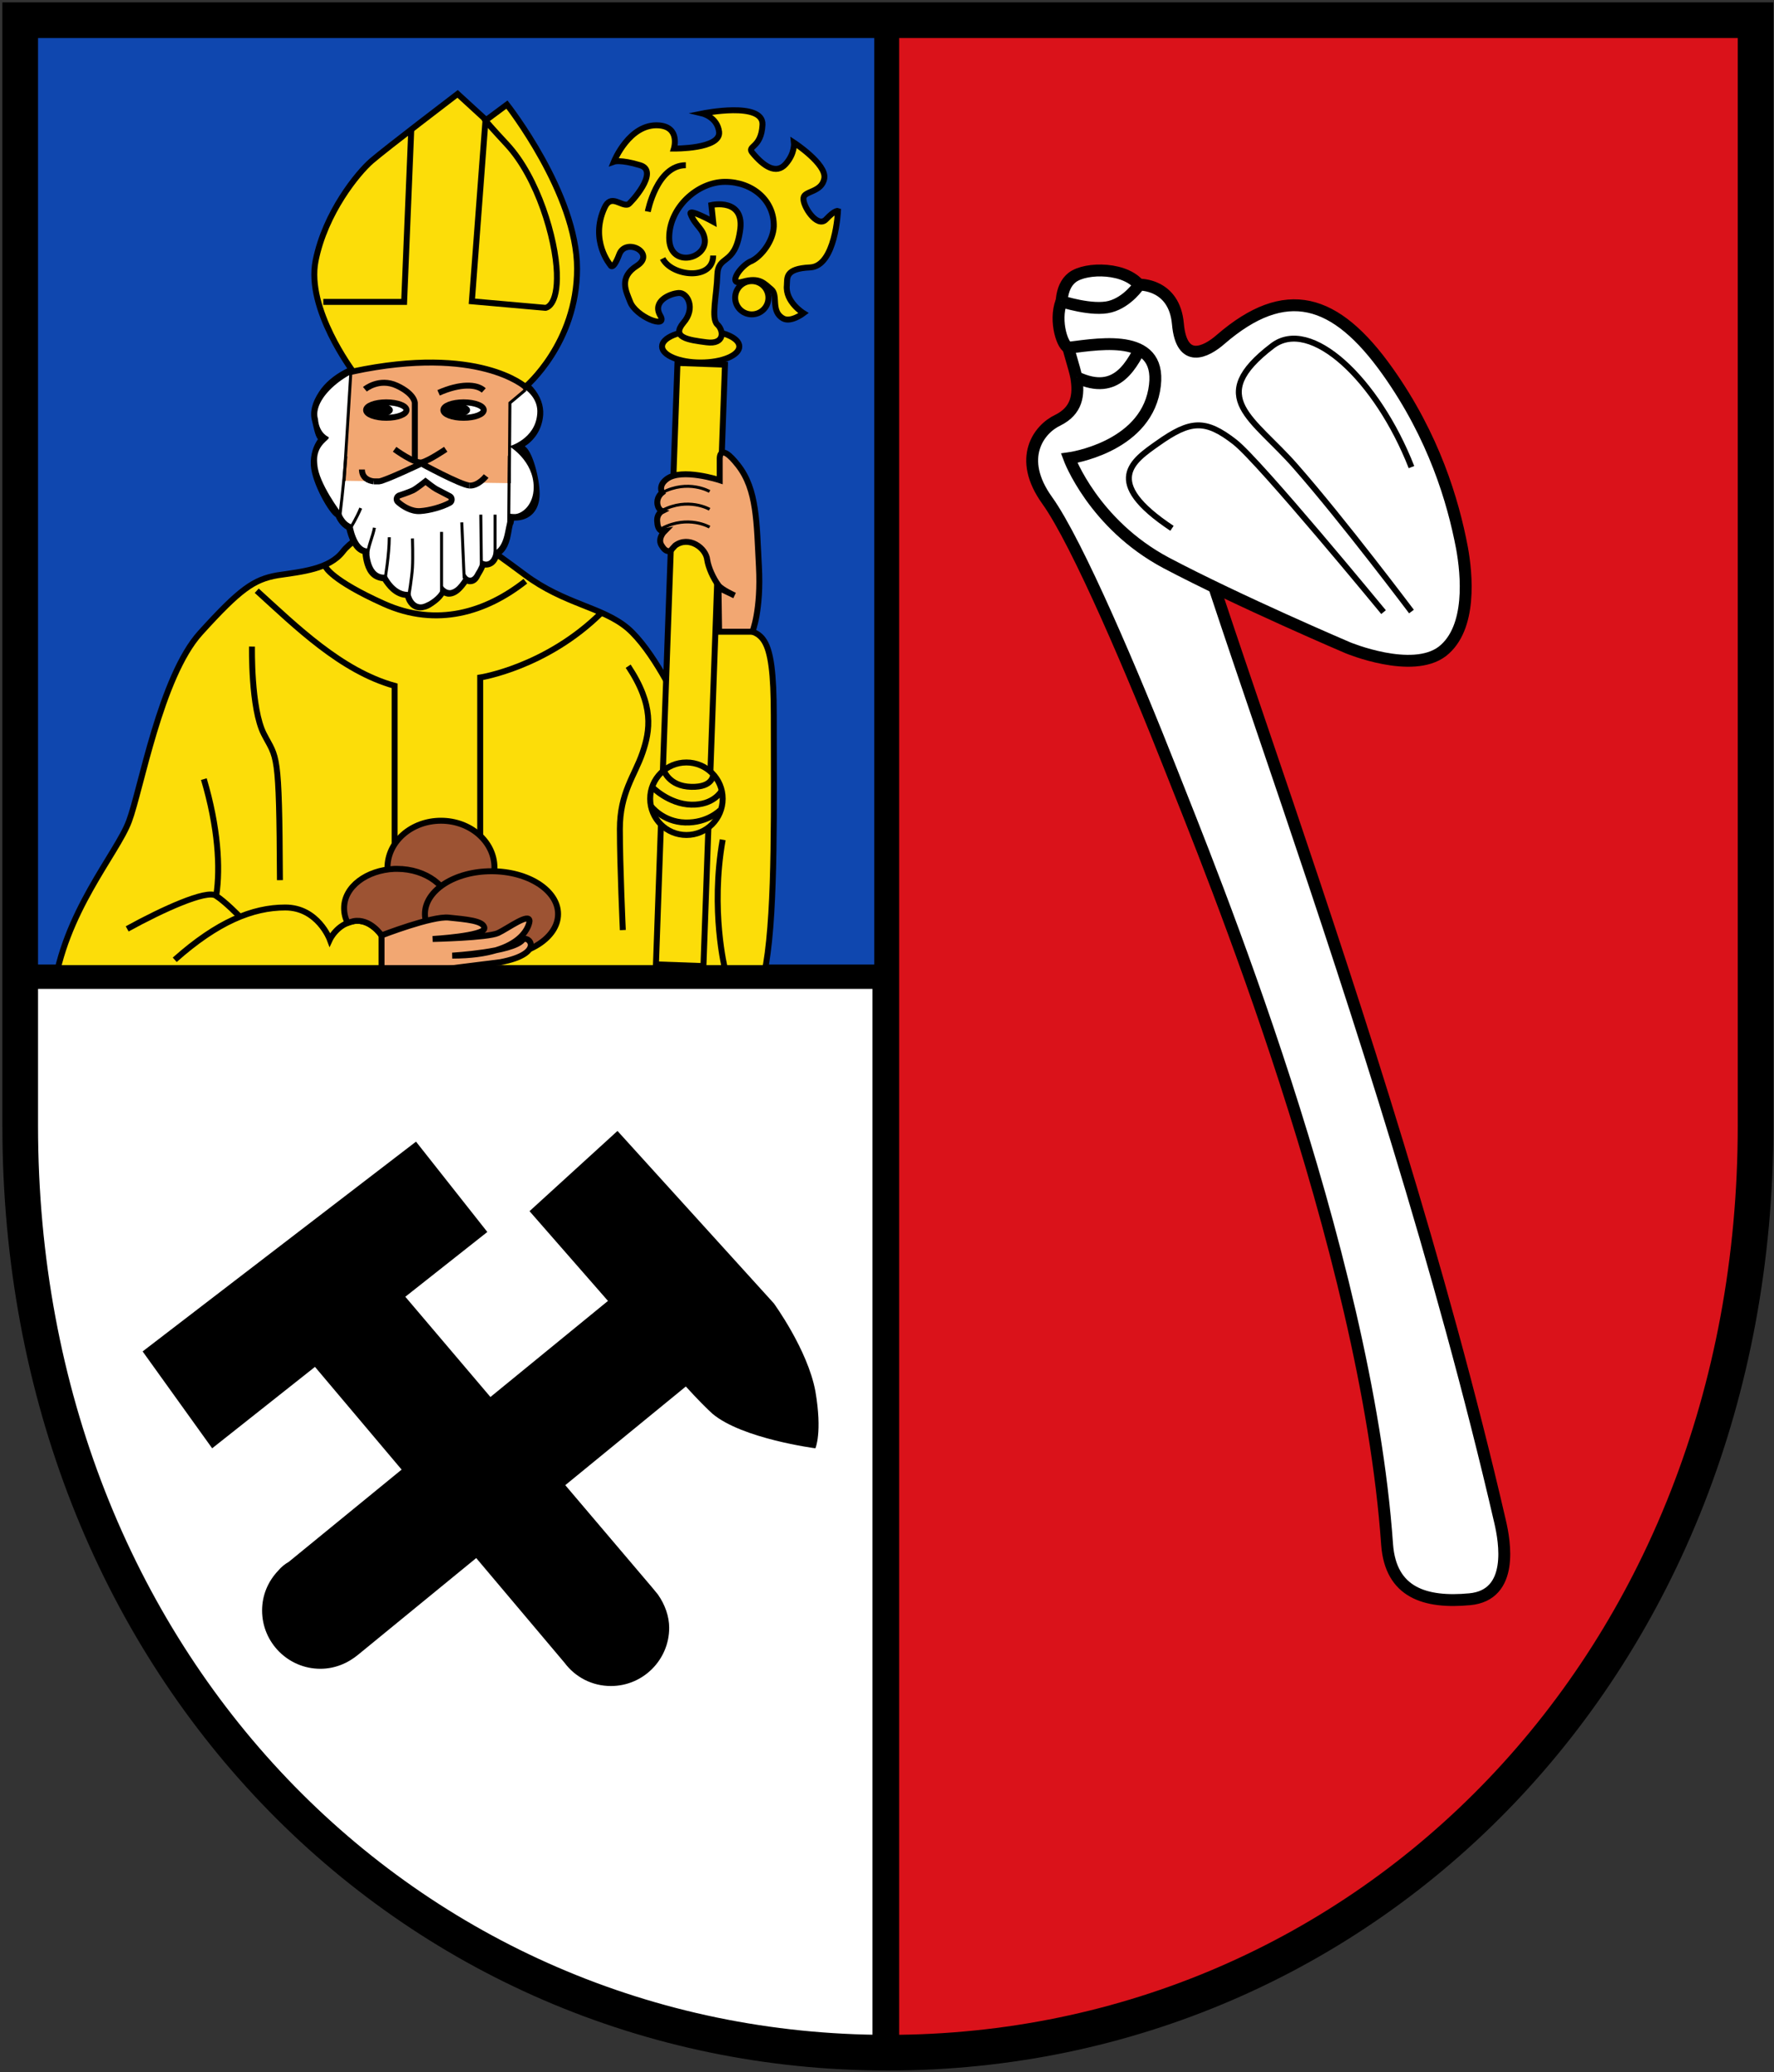 <?xml version="1.0" encoding="utf-8"?>
<!-- Generator: Adobe Illustrator 19.2.1, SVG Export Plug-In . SVG Version: 6.00 Build 0)  -->
<svg version="1.1" id="Layer_1" xmlns="http://www.w3.org/2000/svg" xmlns:xlink="http://www.w3.org/1999/xlink" x="0px" y="0px"
	 viewBox="0 0 298.5 348.7" style="enable-background:new 0 0 298.5 348.7;" xml:space="preserve">
<rect x="0" y="0" width="298.5" height="348.7" fill="#333333" stroke="none"/>
<style type="text/css">
	.st0{fill:#DA121A;stroke:#000000;stroke-width:4;stroke-miterlimit:10;}
	.st1{fill:#FFFFFF;stroke:#000000;stroke-width:2;stroke-miterlimit:10;}
	.st2{fill:#FFFFFF;stroke:#000000;stroke-miterlimit:10;}
	.st3{fill:#0F47AF;stroke:#000000;stroke-width:4;stroke-miterlimit:10;}
	.st4{fill:#FCDD09;stroke:#000000;stroke-miterlimit:10;}
	.st5{fill:none;stroke:#000000;stroke-miterlimit:10;}
	.st6{fill:#F2A772;stroke:#000000;stroke-miterlimit:10;}
	.st7{fill:none;stroke:#000000;stroke-width:0.5;stroke-miterlimit:10;}
	.st8{fill:#9D5333;stroke:#000000;stroke-miterlimit:10;}
	.st9{fill:#FFFFFF;}
	.st10{fill:#F2A772;stroke:#000000;stroke-width:0.5;stroke-miterlimit:10;}
	.st11{fill:#FFFFFF;stroke:#000000;stroke-width:4;stroke-miterlimit:10;}
	.st12{fill:none;stroke:#000000;stroke-width:6;stroke-miterlimit:10;}
</style>
<g>
	<path class="st0" d="M149.3,3.4v342c0.1,0,0.1,0,0.2,0c80.6,0,146-65.4,146-156V3.4H149.3z"/>
	<g>
		<g>
			<path class="st1" d="M194.8,63.8c1.4,20.6,37.7,106.1,57.6,192.2c0.8,3.4,2.4,12.4-5.1,13.1s-13.3-1.1-13.9-9.2
				c-3.5-49.9-30-114.2-36.3-130.2s-15.8-38.4-20.9-45.5c-5.1-7.1-1.4-12,1.8-13.5c3.2-1.6,3.6-4.2,3.1-7.2s-4.9-13.5-0.7-16.8
				c2.3-1.8,9.4-1.8,11.6,1.7C194.3,51.9,194.6,59.8,194.8,63.8z"/>
			<path class="st1" d="M192.6,57.1c-2.1,4.3-4.6,9.6-11.4,6.4"/>
		</g>
		<g>
			<path class="st1" d="M178.6,50.7c-1.3,3.4,0.3,7.9,1.3,7.8c5.6-0.7,16.1-2.5,14.3,7.2s-14.3,11.4-14.3,11.4s4.1,11.1,16.3,17.6
				c12.3,6.5,30.6,14.3,30.6,14.3s10.8,4.5,15.9,0.6c5-3.9,4.1-13,3.3-17.4c-1.5-7.9-4.7-18.7-12.5-29.7
				c-8.8-12.4-17.2-14.8-28.1-5.4c-2.5,2.2-6.6,4.2-7.2-2.6c-0.6-6.8-6.5-6.6-6.5-6.6s-1.9,2.9-4.9,3.7
				C183.8,52.4,178.6,50.7,178.6,50.7"/>
			<path class="st2" d="M237.5,78.6c-5.8-14.8-17-25.3-23.4-20.4c-11.4,8.7-3.2,12.1,4,20.4c7.9,9,19.4,24.3,19.4,24.3"/>
			<path class="st2" d="M232.8,103c0,0-20.8-25.3-25-28.6c-5-3.9-7.5-3.7-13,0.2c-4.1,2.9-9.5,6.4,2.4,14.3"/>
		</g>
	</g>
	<rect x="3.3" y="3.4" class="st3" width="145.8" height="160.9"/>
	<g>
		<g>
			<path class="st4" d="M9,166.9c1.7-13.3,10.7-23.3,12.7-28.7c2-5.3,5.3-24.3,12-31.7s9-9,13-9.7c4-0.6,8.7-1,11-4S67,87,67,87
				l13.3,4.1c0,0,1.3,0.6,8,5.6s13,5.4,17.3,9c4.3,3.7,8.3,12.3,8.3,12.3l3.3-10.3c0,0,1.7-2.7,6.3-2c4.7,0.7,6.7,0.3,6.7,14.7
				s0.3,32.3-1.3,41.8c-1.7,9.5-5.3,10.5-5.3,10.5L9,166.9z"/>
			<g>
				
					<rect x="65.6" y="107.8" transform="matrix(3.576413e-002 -0.999 0.999 3.576413e-002 0.333 223.951)" class="st4" width="101.3" height="8"/>
				<circle class="st4" cx="126.5" cy="50.1" r="2.8"/>
				<ellipse class="st4" cx="117.9" cy="58.3" rx="6.5" ry="2.7"/>
				<path class="st4" d="M130.2,38.1c0.1-4.4-3.6-7.5-8.2-7.5s-9.4,4.3-9.4,9.4s6.2,3.7,6,0.4c-0.2-2-1.6-2.3-2.4-4.4
					c-0.4-1,3.8,1.3,3.8,1.3l-0.3-2.8c0,0,5.8-1.3,4.8,4.5c-0.9,5.8-3.7,3.8-3.8,7.3c-0.1,3.4-1.1,7.3,0,8.3s1.3,3.4-1.8,3
					c-3.1-0.4-6-0.8-3.9-3.3c2.1-2.4,0.7-5.1-0.8-5s-4.5,1.4-3.1,3.8s-4.2,0.2-5.1-2.4c-0.6-1.6-2-4,1.2-6c3.2-2.1-1.9-4.8-3-1.9
					c-1.1,2.9-1.5,1.8-1.5,1.8s-3.5-4.1-1-9.6c1.1-2.5,2.8-0.2,4-0.6c0.3-0.1,5.4-5.6,2-6.6c-3.3-1-4.4-0.6-4.4-0.6s2.6-6.5,7.6-6.1
					c3.6,0.3,2.5,3.9,2.5,3.9s7.9,0.1,7.6-2.8c-0.3-2.5-2.8-3.1-2.8-3.1s10.3-2.1,10.1,1.9s-2.7,3.5-1.7,4.7c1.9,2.3,4,3.7,5.6,1.9
					c1.6-1.8,1.4-3.6,1.4-3.6s5.5,3.6,5.1,6c-0.4,2.4-3.4,2.1-3.5,3.3c-0.2,1.3,2.3,5.2,3.8,3.6c1.5-1.6,2-1.4,2-1.4
					s-0.4,9.3-4.7,9.5s-3.8,1.8-3.9,3c-0.3,2.8,2.8,4.7,2.8,4.7s-2.1,1.6-3.4,0.9c-2.2-1.2-0.8-3.9-2-4.9s-2-2.1-4.8-1.3
					s-0.4-2.8,1.5-3.5C128.1,43.1,130.1,40.6,130.2,38.1z"/>
				<path class="st4" d="M115.4,27.8c-4.9,0-6.4,7.8-6.4,7.8"/>
				<path class="st5" d="M120,43c0,4.3-7,3.5-8.5,0.5"/>
				<g>
					<circle class="st4" cx="115.5" cy="134.4" r="6.1"/>
					<path class="st5" d="M111.7,129.6c0,0,0.8,2.7,4.6,2.8c3.8,0.1,3.7-2.1,3.7-2.1"/>
					<path class="st5" d="M109.7,132.4c0,0,2.8,2.9,6.6,3c3.8,0.1,5.1-2.3,5.1-2.3"/>
					<path class="st5" d="M109.5,135.6c0,0,2,2.7,5.8,2.8s5.9-2.1,5.9-2.1"/>
				</g>
			</g>
			<g>
				<path class="st6" d="M126.6,106.3c0,0,1.5-3.6,1.1-11c-0.4-7.4-0.3-12.9-3.5-17s-3.1-1.1-3.1-1.1v3.6c0,0-6.4-2.1-8.9-0.2
					c-1.5,1.1-0.8,2.3-0.8,2.3s-0.8,0.6-0.8,1.6c0,1.2,0.8,1.5,0.8,1.5s-1,0.5-0.8,1.9c0.1,1.7,1.2,1.5,1.2,1.5s-1.3,1.3-0.4,2.5
					c0.8,1.3,1.5,0.7,1.5,0.7s0.4-0.5,0.7-0.8c2.3-1.7,5.2,0.4,5.4,2.4c0.2,1.3,1,3.1,1.9,4.3c0.5,0.7,2.7,1.7,2.7,1.7l-2.7-1.3
					l0.1,7.4H126.6z"/>
				<path class="st7" d="M119.4,85.7c0,0-3.6-2.1-8,0.2"/>
				<path class="st7" d="M119.4,82.7c0,0-3.6-2.1-8,0.2"/>
				<path class="st7" d="M119.4,88.7c0,0-3.6-2.1-8,0.2"/>
			</g>
			<g>
				<path class="st5" d="M64.2,157.4c0,0-1.9-2.9-4.7-2.4s-4,3.1-4,3.1s-2-5.4-7.5-5.4s-11.4,2.4-18.6,8.8"/>
				<path class="st5" d="M21.4,156.3c6-3.3,13.3-6.6,14.9-5.6s4.1,3.6,4.1,3.6"/>
				<path class="st5" d="M34.3,131.1c2.4,8.1,2.8,14.9,2.1,19.5"/>
				<path class="st5" d="M88.4,97.8c-6.6,5.2-14.9,7.8-23.8,3.8s-9.8-6.2-9.8-6.2"/>
				<path class="st5" d="M101.2,103.1c-9.3,9.2-20.4,10.9-20.4,10.9v42"/>
				<path class="st5" d="M43.2,99.4c6.6,6,14.2,13.5,23.2,16v36.2"/>
				<path class="st5" d="M42.4,108.8c0,0-0.2,10.4,2,14.7c2.2,4.3,2.6,2.4,2.7,24.6"/>
				<path class="st5" d="M105.7,112.1c4.4,6.6,3.7,10.8,2.4,14.6c-1.3,3.8-3.8,6.7-3.8,12.8s0.5,17,0.5,17"/>
				<path class="st5" d="M121.6,141.3c-2.1,11.9,0.4,21.8,0.4,21.8"/>
			</g>
			<g>
				<ellipse class="st8" cx="74.2" cy="146" rx="9" ry="7.9"/>
				<g>
					<path class="st8" d="M66.8,146.2c-0.1,0-0.3,0-0.4,0c-4.7,0.2-8.5,3-8.5,6.6c0,0.9,0.2,1.7,0.6,2.5c0.3-0.1,0.6-0.2,1-0.3
						c2.8-0.5,4.7,2.4,4.7,2.4c0.6,1.4,0.4,1,0.5,1.8c0.7,0.1,1.4,0.2,2.1,0.2c4.9,0,8.9-3,8.9-6.6S71.7,146.2,66.8,146.2z"/>
				</g>
				<ellipse class="st8" cx="82.7" cy="153.8" rx="11.2" ry="7.2"/>
			</g>
			<path class="st6" d="M64.2,164.4v-7c0,0,8.5-3.3,11.3-3s6,0.5,6,1.8s-8.7,1.8-8.7,1.8s9.3-0.2,11-1s5.3-3.5,5.3-2
				c0,0-0.4,5.8-13,5.8c0,0,10.1-0.6,11.8-2.6c0.9-1.1,4.1,2.2-3.7,3.7L64.2,164.4z"/>
		</g>
		<g>
			<g>
				<path class="st9" d="M70.7,102.2c-1.3,0-1.9-1.2-2.2-2.1c-2.1,0-3.4-2-3.9-2.8h-0.1c-0.7,0-1.3-0.2-1.8-0.7
					c-1-1-1.2-2.8-1.3-3.7c-1.8-0.3-2.5-3.1-2.7-4.1c-1.2-0.5-1.7-1.6-1.8-2c-0.8-0.5-3.8-5.4-4.1-8.4c-0.1-2,0.7-3.5,1.4-4.4
					c-0.6-0.4-1-2.4-1.2-3.2c-0.4-1.2,0-2.8,1.1-4.5c1.9-2.8,5.8-4.9,10.3-5.4c2.4-0.3,4.7,0.6,7,0.6c8.3,0,14.9,0.9,17.9,4.1
					c1.2,1.3,1.7,2.7,1.6,4.2c-0.2,3-2.3,4.6-3.7,5.4c1.3,0.6,3.1,4.9,3.1,8c0,3.6-2.6,4-3.7,4l0,0c-0.2,0-0.4,0-0.5,0
					C86,88,86,88,85.9,88.2c0,0.1-0.1,0.3-0.4,1.7c-0.5,2.5-1.4,3.2-2,3.5c-0.3,1.6-1.2,1.9-1.8,1.9c-0.2,0-0.4,0-0.5-0.1
					c-0.1,0.5-0.4,1.1-0.8,1.8c-0.4,0.7-0.8,1-1.3,1c-0.2,0-0.5-0.1-0.7-0.2c-0.2,0.4-0.6,0.9-1.1,1.5c-0.6,0.6-1.1,0.9-1.7,0.9
					c-0.4,0-0.8-0.2-1.1-0.4c-0.3,0.6-0.9,1.4-2.2,2.2C71.8,102.1,71.2,102.2,70.7,102.2z"/>
				<path d="M71.4,61.9c11.8,0,19.4,2.8,19,7.7c-0.3,4.3-4.7,5.5-4.7,5.5s4.1,2.4,4.1,6.9c0,3-2,4.5-3.2,4.5c-0.6,0-1-0.1-1-0.1
					c-0.3,2.5,0,0-0.6,3.1s-1.9,3.2-1.9,3.2c-0.2,1.4-0.8,1.8-1.3,1.8s-1-0.4-1-0.4s0.4,0.4-0.8,2.3c-0.3,0.6-0.6,0.8-0.9,0.8
					c-0.5,0-0.8-0.6-0.9-1c0.1,0.4,0,1.1-1.2,2.4c-0.5,0.5-1,0.7-1.3,0.7c-0.9,0-1.4-1-1.5-1.2c0.1,0.2,0.6,1.5-2,3.1
					c-0.6,0.3-1,0.5-1.4,0.5c-1.5,0-1.8-2.1-1.8-2.1c-0.1,0-0.3,0-0.4,0c-2.3,0-3.6-2.9-3.6-2.9c-0.1,0-0.3,0-0.4,0
					c-2.6,0-2.5-4.4-2.5-4.4c-0.1,0-0.1,0-0.2,0c-2,0-2.6-4-2.6-4c-1.4-0.4-1.9-2-1.9-2s-3.8-5-4-8.1c-0.5-3.6,2.6-4.3,1.8-4.7
					c0.3,0.1-1.5-0.4-1.7-3c-1-3.3,4.6-8.5,11-9.3C66.9,61,69.2,61.9,71.4,61.9 M71.4,60.9c-2.3,0-4.6-0.9-7-0.6
					c-4.7,0.5-8.8,2.7-10.7,5.6c-1.2,1.8-1.6,3.5-1.2,4.9c0.2,0.7,0.5,2.6,1,3.1c-0.7,1-1.3,2.5-1.2,4.4c0.2,3.1,3.1,8.1,4.2,8.7
					c0.3,0.7,0.9,1.6,1.8,2.1c0.3,1.2,1,3.6,2.7,4.1c0.1,1,0.4,2.7,1.4,3.7c0.5,0.5,1.2,0.8,2,0.9c0.6,0.9,1.8,2.6,3.8,2.8
					c0.3,1,1.1,2.1,2.5,2.1c0.6,0,1.3-0.2,1.9-0.6c1.1-0.7,1.7-1.3,2.1-1.9c0.3,0.1,0.5,0.2,0.8,0.2c0.7,0,1.4-0.3,2.1-1
					c0.4-0.4,0.7-0.8,1-1.2c0.2,0.1,0.3,0.1,0.5,0.1c0.7,0,1.3-0.4,1.7-1.3c0.3-0.5,0.6-1,0.8-1.5c0.1,0,0.1,0,0.2,0
					c0.5,0,1.7-0.2,2.2-2c0.7-0.4,1.6-1.3,2-3.7c0.2-1.2,0.3-1.5,0.3-1.5c0.1-0.1,0.1-0.2,0.2-0.7h0.1c2.6,0,4.2-1.7,4.2-4.5
					c0-2.6-1.2-7.2-2.5-8c1.4-0.9,2.9-2.6,3.1-5.3c0.1-1.6-0.5-3.2-1.7-4.6C86.6,61.8,79.9,60.9,71.4,60.9L71.4,60.9z"/>
			</g>
			<polyline class="st10" points="85.7,81.3 85.8,67.8 88.3,65.7 88.5,60.4 59.3,58.4 57.9,80.9 			"/>
			<g>
				<line class="st7" x1="85.6" y1="88.1" x2="85.7" y2="76.7"/>
				<line class="st7" x1="83.3" y1="86.6" x2="83.3" y2="93.3"/>
				<line class="st7" x1="80.9" y1="86.6" x2="81" y2="95.1"/>
				<line class="st7" x1="77.7" y1="87.9" x2="78.1" y2="97.3"/>
				<line class="st7" x1="74.3" y1="89.5" x2="74.3" y2="99.8"/>
				<path class="st7" d="M69.4,90.6c0,0,0.1,3.2,0,4.9s-0.6,4.7-0.6,4.7"/>
				<path class="st7" d="M65.5,90.4c0,2.9-0.7,7-0.7,7"/>
				<path class="st7" d="M63,88.8c-0.2,1.3-1.2,3.5-1.1,4.5"/>
				<path class="st7" d="M60.7,85.5C60,87.2,59,88.8,59,88.8"/>
				<path class="st7" d="M58.2,76.8c-0.4,5.1-1,9.9-1,9.9"/>
			</g>
			<g>
				<path class="st5" d="M73.8,66.1c3.6-1.6,6.4-1.5,7.6-0.4"/>
				<path class="st5" d="M61.4,65.5c0,0,2.4-2,5.4-0.6c3,1.4,3,2.9,3,2.9v9.5"/>
				<path class="st5" d="M66.4,75.6c0,0,3.4,2.5,4.6,2.2s4-2.2,4-2.2"/>
				<path class="st5" d="M79,81.7c1.5,0.1,2.8-1.6,2.8-1.6"/>
				<path class="st2" d="M62.9,81c0.3,0,0.6,0,0.9,0c1-0.1,7.1-3,7.1-3s6.6,3.6,8.1,3.7"/>
				<path class="st5" d="M60.9,79c0,1.4,1.1,1.9,2,2"/>
				<g>
					<g>
						<ellipse class="st2" cx="65" cy="69" rx="3.4" ry="1.3"/>
						<ellipse cx="64" cy="69" rx="2.1" ry="1.1"/>
					</g>
					<g>
						<ellipse class="st2" cx="78" cy="69" rx="3.4" ry="1.3"/>
						<ellipse cx="77" cy="69" rx="2.1" ry="1.1"/>
					</g>
				</g>
				<path class="st6" d="M71.6,81c0,0-1.5,1.2-2.1,1.5s-2.4,0.9-2.4,0.9c-0.4,0.2-0.5,0.8-0.1,1.1c0.8,0.7,2.2,1.6,3.7,1.5
					c1.6-0.1,3.7-0.7,5-1.4c0.4-0.2,0.4-0.9,0-1.1c0,0-1.7-0.9-2.3-1.2C73,82.1,71.6,81,71.6,81z"/>
			</g>
			<g>
				<path class="st4" d="M88.4,65.1c0,0-7.8-7.1-29-2.6c0,0-7.9-10.5-6.3-18.6s7.1-14.8,9.4-16.8c2.3-2,14.5-11.3,14.5-11.3l4.8,4.4
					l3.5-2.6c0,0,11.8,15,11.8,27.6S88.4,65.1,88.4,65.1z"/>
				<polyline class="st5" points="54.4,50.8 68,50.8 69.2,21.8 				"/>
				<path class="st5" d="M81.7,20.1l-2.3,30.6l12.4,1.1c0,0,2.1-0.2,1.9-5.9s-3.2-16-8.4-21.6S81.7,20.1,81.7,20.1z"/>
			</g>
		</g>
	</g>
	<path class="st11" d="M3,164.3v25.1c0,90.5,65.3,155.9,145.8,156v-181H3V164.3z"/>
	<g>
		<path d="M110.7,268.3L110.7,268.3c-0.3-0.4-0.6-0.7-0.9-1.1l-41.6-49L82,207.3l-12-15.2l-46,35.3l11.7,16.3L53,230l42,49.8
			c1.8,2.4,4.6,3.9,7.8,3.9c5.4,0,9.8-4.4,9.8-9.8C112.6,272,111.9,270,110.7,268.3z"/>
		<path d="M137.2,234.1c-1.3-7-7-14.8-7-14.8l-26.3-29l-14.8,13.5c0,0,6.3,7.2,13.2,15.1l-53.7,43.9c-0.7,0.4-1.3,0.9-1.8,1.5l0,0
			l0,0c-1.7,1.8-2.7,4.1-2.7,6.7c0,5.4,4.4,9.8,9.8,9.8c2.4,0,4.6-0.9,6.4-2.4l55.1-45.1c2,2.2,3.6,3.8,4.5,4.6
			c5,4.2,17.3,5.8,17.3,5.8S138.4,241.1,137.2,234.1z"/>
	</g>
</g>
<path id="SVGID_2_" class="st12" d="M3.4,3.4v186c0,90.6,65.4,156,146,156s146-65.4,146-156V3.4H3.4z"/>
</svg>
